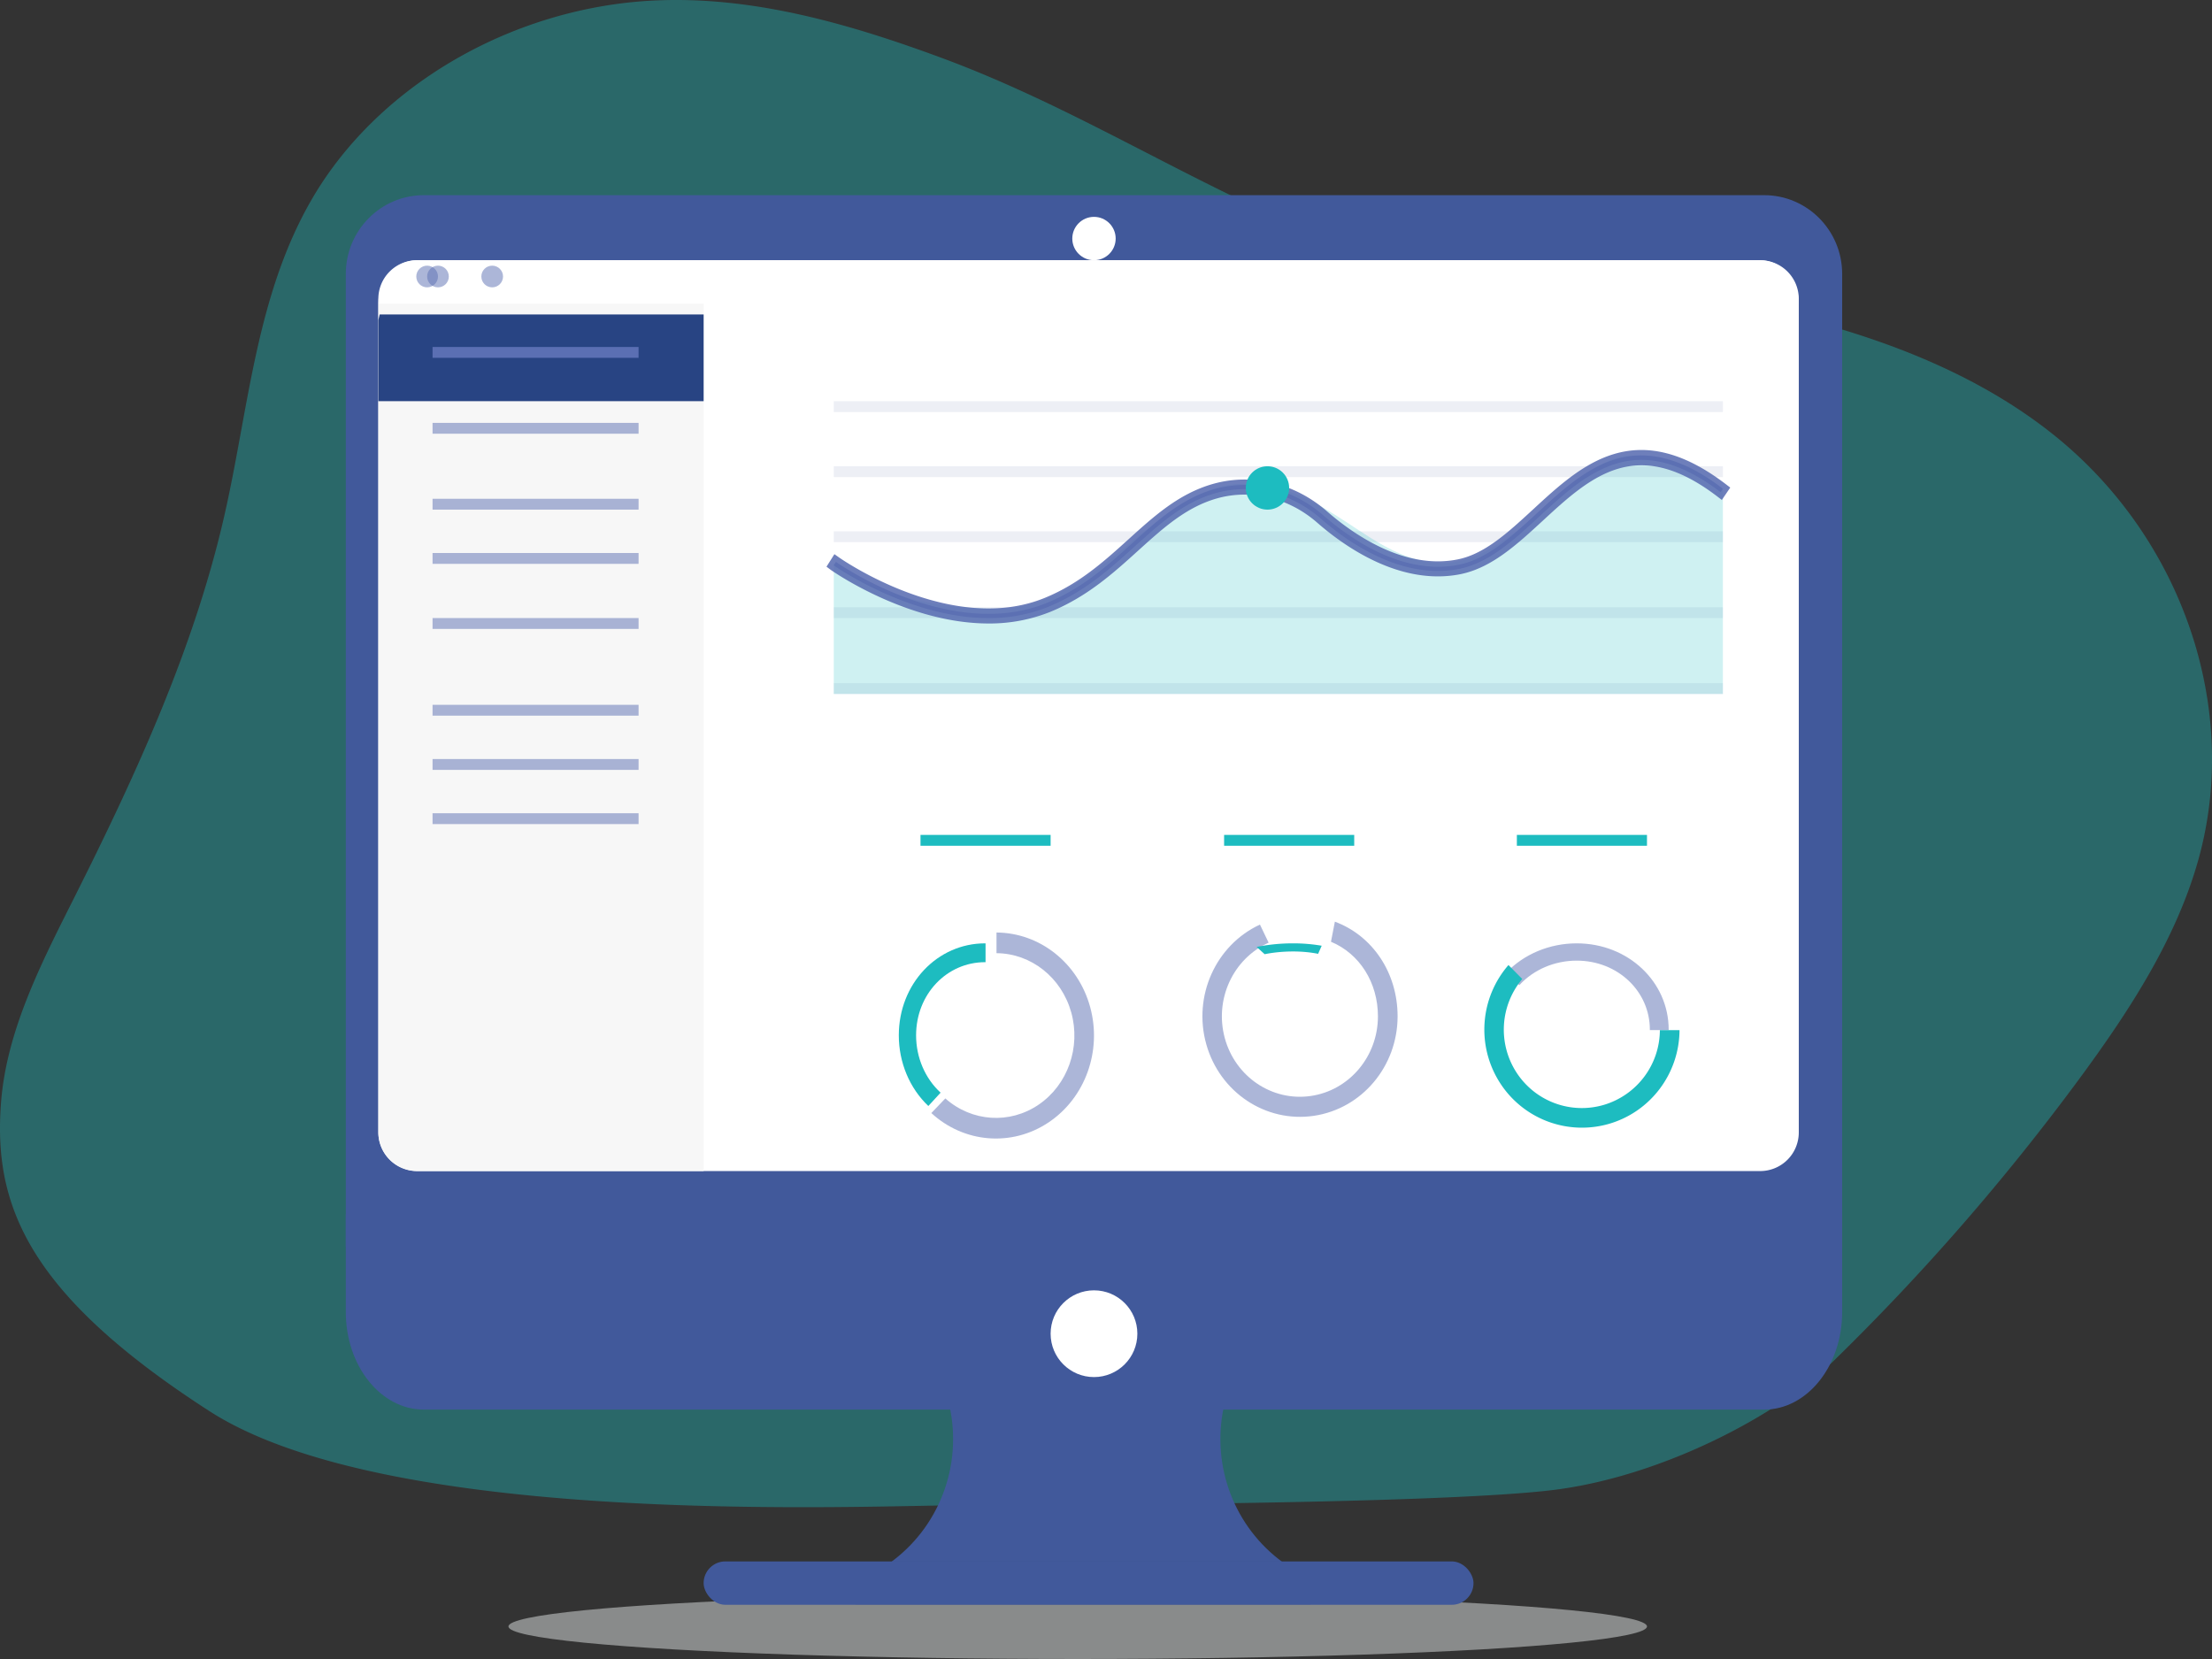 <svg xmlns="http://www.w3.org/2000/svg" width="204" height="153" viewBox="0 0 204 153">
    <rect x="0" y="0" width="204" height="153" fill="#333333" stroke="none"/>
    <g fill="none" fill-rule="evenodd">
        <path fill="#1DBCC0" fill-rule="nonzero" d="M86.8 5.324C78.51 2.264 69.749-.298 60.804.028c-13.16.47-25.765 7.65-31.957 18.195-5.246 8.933-5.893 19.404-8.153 29.317-2.784 12.215-8.115 23.823-13.812 35.176-3.06 6.089-6.288 12.326-6.79 19.01-.698 9.28 2.304 17.5 19.208 28.405 16.903 10.904 60.871 8.683 69.865 8.683 8.993 0 44.958-.118 54.665-1.477s20.132-6.808 25.224-11.78a212.753 212.753 0 0 0 22.797-26.183c4.593-6.246 8.867-12.835 10.899-20.115 3.88-13.916-1.461-29.619-13.315-39.125-9.814-7.873-22.995-11.291-35.894-13.365-11.762-1.891-25.362-2.009-36.19-6.938-10.327-4.708-19.722-10.51-30.55-14.507z" opacity=".387"/>
        <g transform="translate(31 18)">
            <ellipse cx="68.392" cy="132" fill="#E5EAEA" fill-rule="nonzero" opacity=".48" rx="52.5" ry="3" style="mix-blend-mode:multiply"/>
            <path fill="#41599B" fill-rule="nonzero" d="M89.892 127.56V129h-42v-1.169c5.238-1.966 8.79-6.937 8.998-12.594.208-5.656-2.969-10.881-8.048-13.237h40.765c-4.96 2.301-8.118 7.347-8.056 12.874.061 5.528 3.33 10.5 8.341 12.687z"/>
            <path fill="#000" fill-rule="nonzero" d="M90.892 102c-3.91 1.523-6.798 4.463-7.86 8h-26.28c-1.062-3.537-3.95-6.477-7.86-8h42z" opacity=".1"/>
            <path fill="#41599B" fill-rule="nonzero" d="M.892 94v9.001c0 4.97 3.223 8.999 7.199 8.999h123.602c3.976 0 7.199-4.029 7.199-8.999V94h-138z"/>
            <path fill="#000" fill-rule="nonzero" d="M89.892 128.026V130h-42v-1.603c1.151-.595 2.24-1.401 3.238-2.397h36.187c.804.801 1.667 1.48 2.575 2.026z" opacity=".1"/>
            <rect width="71" height="4" x="33.892" y="126" fill="#41599B" fill-rule="nonzero" rx="2"/>
            <path fill="#41599B" fill-rule="nonzero" d="M138.892 7.254c-.005-4.009-3.227-7.255-7.199-7.254H8.096C4.122-.004.897 3.243.892 7.254V97h138V7.254z"/>
            <path fill="#FFF" fill-rule="nonzero" d="M134.892 9.565v76.87c0 .946-.374 1.853-1.042 2.521A3.555 3.555 0 0 1 131.334 90H7.45c-.943 0-1.849-.375-2.516-1.044a3.569 3.569 0 0 1-1.042-2.521V9.565A3.562 3.562 0 0 1 7.45 6h123.874a3.555 3.555 0 0 1 2.523 1.041 3.568 3.568 0 0 1 1.045 2.524z"/>
            <circle cx="69.892" cy="4" r="2" fill="#FFF" fill-rule="nonzero"/>
            <circle cx="69.892" cy="105" r="4" fill="#FFF" fill-rule="nonzero"/>
            <path fill="#F7F7F7" fill-rule="nonzero" d="M33.892 10v80H7.53c-.965 0-1.89-.38-2.573-1.055a3.585 3.585 0 0 1-1.065-2.55V10h30z"/>
            <path fill="#284483" fill-rule="nonzero" d="M33.892 11v8h-30v-7.477L4.018 11z"/>
            <path fill="#FFF" fill-rule="nonzero" d="M134.892 10h-131c0-1.061.375-2.079 1.042-2.83C5.602 6.42 6.507 6 7.45 6h123.874c.946-.003 1.853.417 2.522 1.167.67.75 1.046 1.77 1.046 2.833z"/>
            <circle cx="8.392" cy="7.5" r="1" fill="#5B6FB3" fill-rule="nonzero" opacity=".5"/>
            <circle cx="9.392" cy="7.5" r="1" fill="#5B6FB3" fill-rule="nonzero" opacity=".5"/>
            <circle cx="14.392" cy="7.5" r="1" fill="#5B6FB3" fill-rule="nonzero" opacity=".5"/>
            <path fill="#5B6FB3" fill-rule="nonzero" d="M8.892 14h19v1h-19z"/>
            <path fill="#5B6FB3" fill-rule="nonzero" d="M8.892 21h19v1h-19zM8.892 28h19v1h-19zM8.892 33h19v1h-19zM8.892 39h19v1h-19zM8.892 47h19v1h-19zM8.892 52h19v1h-19zM8.892 57h19v1h-19z" opacity=".5"/>
            <path fill="#DCE0ED" fill-rule="nonzero" d="M45.892 19h82v1h-82zM45.892 25h82v1h-82zM45.892 31h82v1h-82zM45.892 38h82v1h-82zM45.892 45h82v1h-82z" opacity=".5"/>
            <path fill="#1DBCC0" d="M45.892 33.916V46h82V27.143c-2.37-2.095-5.197-3.143-8.482-3.143-4.927 0-10.774 9.916-17.376 9.916-6.602 0-10.457-7.3-18.361-7.3S70.307 38.138 60.976 38.138c-6.221 0-11.249-1.407-15.084-4.222z" opacity=".213"/>
            <path fill="#5B6FB3" fill-rule="nonzero" stroke="#5B6FB3" d="M60.166 39c-7.374 0-14.19-4.797-14.274-4.86l.202-.32c.106.075 10.595 7.455 19.508 3.757 3.253-1.346 5.563-3.444 7.807-5.47 2.337-2.117 4.545-4.119 7.553-4.986 3.46-.994 7.222-.093 10.088 2.41 2.448 2.14 7.326 5.578 12.48 4.55 2.627-.523 4.842-2.565 7.186-4.725 4.488-4.145 9.145-8.425 17.176-2.28l-.213.314c-7.806-5.965-12.343-1.784-16.73 2.259-2.382 2.196-4.634 4.261-7.357 4.813-5.301 1.056-10.282-2.448-12.779-4.631-2.774-2.426-6.423-3.293-9.76-2.335-2.931.845-5.1 2.817-7.412 4.905-2.26 2.048-4.6 4.167-7.906 5.539A14.471 14.471 0 0 1 60.166 39z" opacity=".879"/>
            <circle cx="85.892" cy="27" r="2" fill="#1DBCC0" fill-rule="nonzero"/>
            <path fill="#1DBCC0" fill-rule="nonzero" d="M53.892 59h12v1h-12zM81.892 59h12v1h-12zM108.892 59h12v1h-12zM53.486 77.484c0-3.816 2.85-6.748 6.356-6.748h.05V69h-.05c-4.385 0-7.95 3.71-7.95 8.484 0 2.499.993 4.875 2.724 6.516l1.13-1.23c-1.433-1.313-2.26-3.247-2.26-5.286z"/>
            <path fill="#5B6FB3" fill-rule="nonzero" d="M60.901 68v1.906c3.194.022 5.995 2.241 6.893 5.46.898 3.218-.32 6.674-2.996 8.503-2.677 1.83-6.178 1.598-8.616-.568l-1.29 1.35c3.02 2.775 7.42 3.127 10.807.866 3.386-2.261 4.95-6.595 3.84-10.645-1.11-4.05-4.629-6.848-8.641-6.872h.003zM114.408 70.594c3.816 0 6.748 2.85 6.748 6.356V77h1.736v-.05c0-4.383-3.71-7.95-8.484-7.95-2.499 0-4.876.993-6.516 2.724l1.23 1.13c1.313-1.433 3.247-2.26 5.286-2.26z" opacity=".5"/>
            <path fill="#1DBCC0" fill-rule="nonzero" d="M123.886 77.006h-1.805a7.228 7.228 0 0 1-5.173 6.892 7.179 7.179 0 0 1-8.056-2.996 7.262 7.262 0 0 1 .538-8.616L108.117 71a9.081 9.081 0 0 0-.82 10.807 8.979 8.979 0 0 0 10.085 3.84c3.837-1.11 6.487-4.629 6.51-8.641h-.006z"/>
            <path fill="#5B6FB3" fill-rule="nonzero" d="M92.107 67l-.359 1.852c2.642 1.099 4.331 3.767 4.331 6.878.001 3.703-2.649 6.84-6.208 7.348-3.56.508-6.937-1.767-7.913-5.331-.976-3.564.748-7.324 4.04-8.809l-.8-1.67c-4.085 1.896-6.196 6.6-4.95 11.036 1.246 4.436 5.47 7.25 9.906 6.604 4.437-.648 7.736-4.56 7.738-9.178 0-4.015-2.306-7.44-5.785-8.73z" opacity=".5"/>
            <path fill="#1DBCC0" fill-rule="nonzero" d="M88.269 69.749c.79 0 1.57.073 2.294.216l.329-.745a15.312 15.312 0 0 0-2.623-.22 17.01 17.01 0 0 0-3.377.33l.74.67c.83-.166 1.729-.252 2.637-.251z"/>
        </g>
    </g>
</svg>

